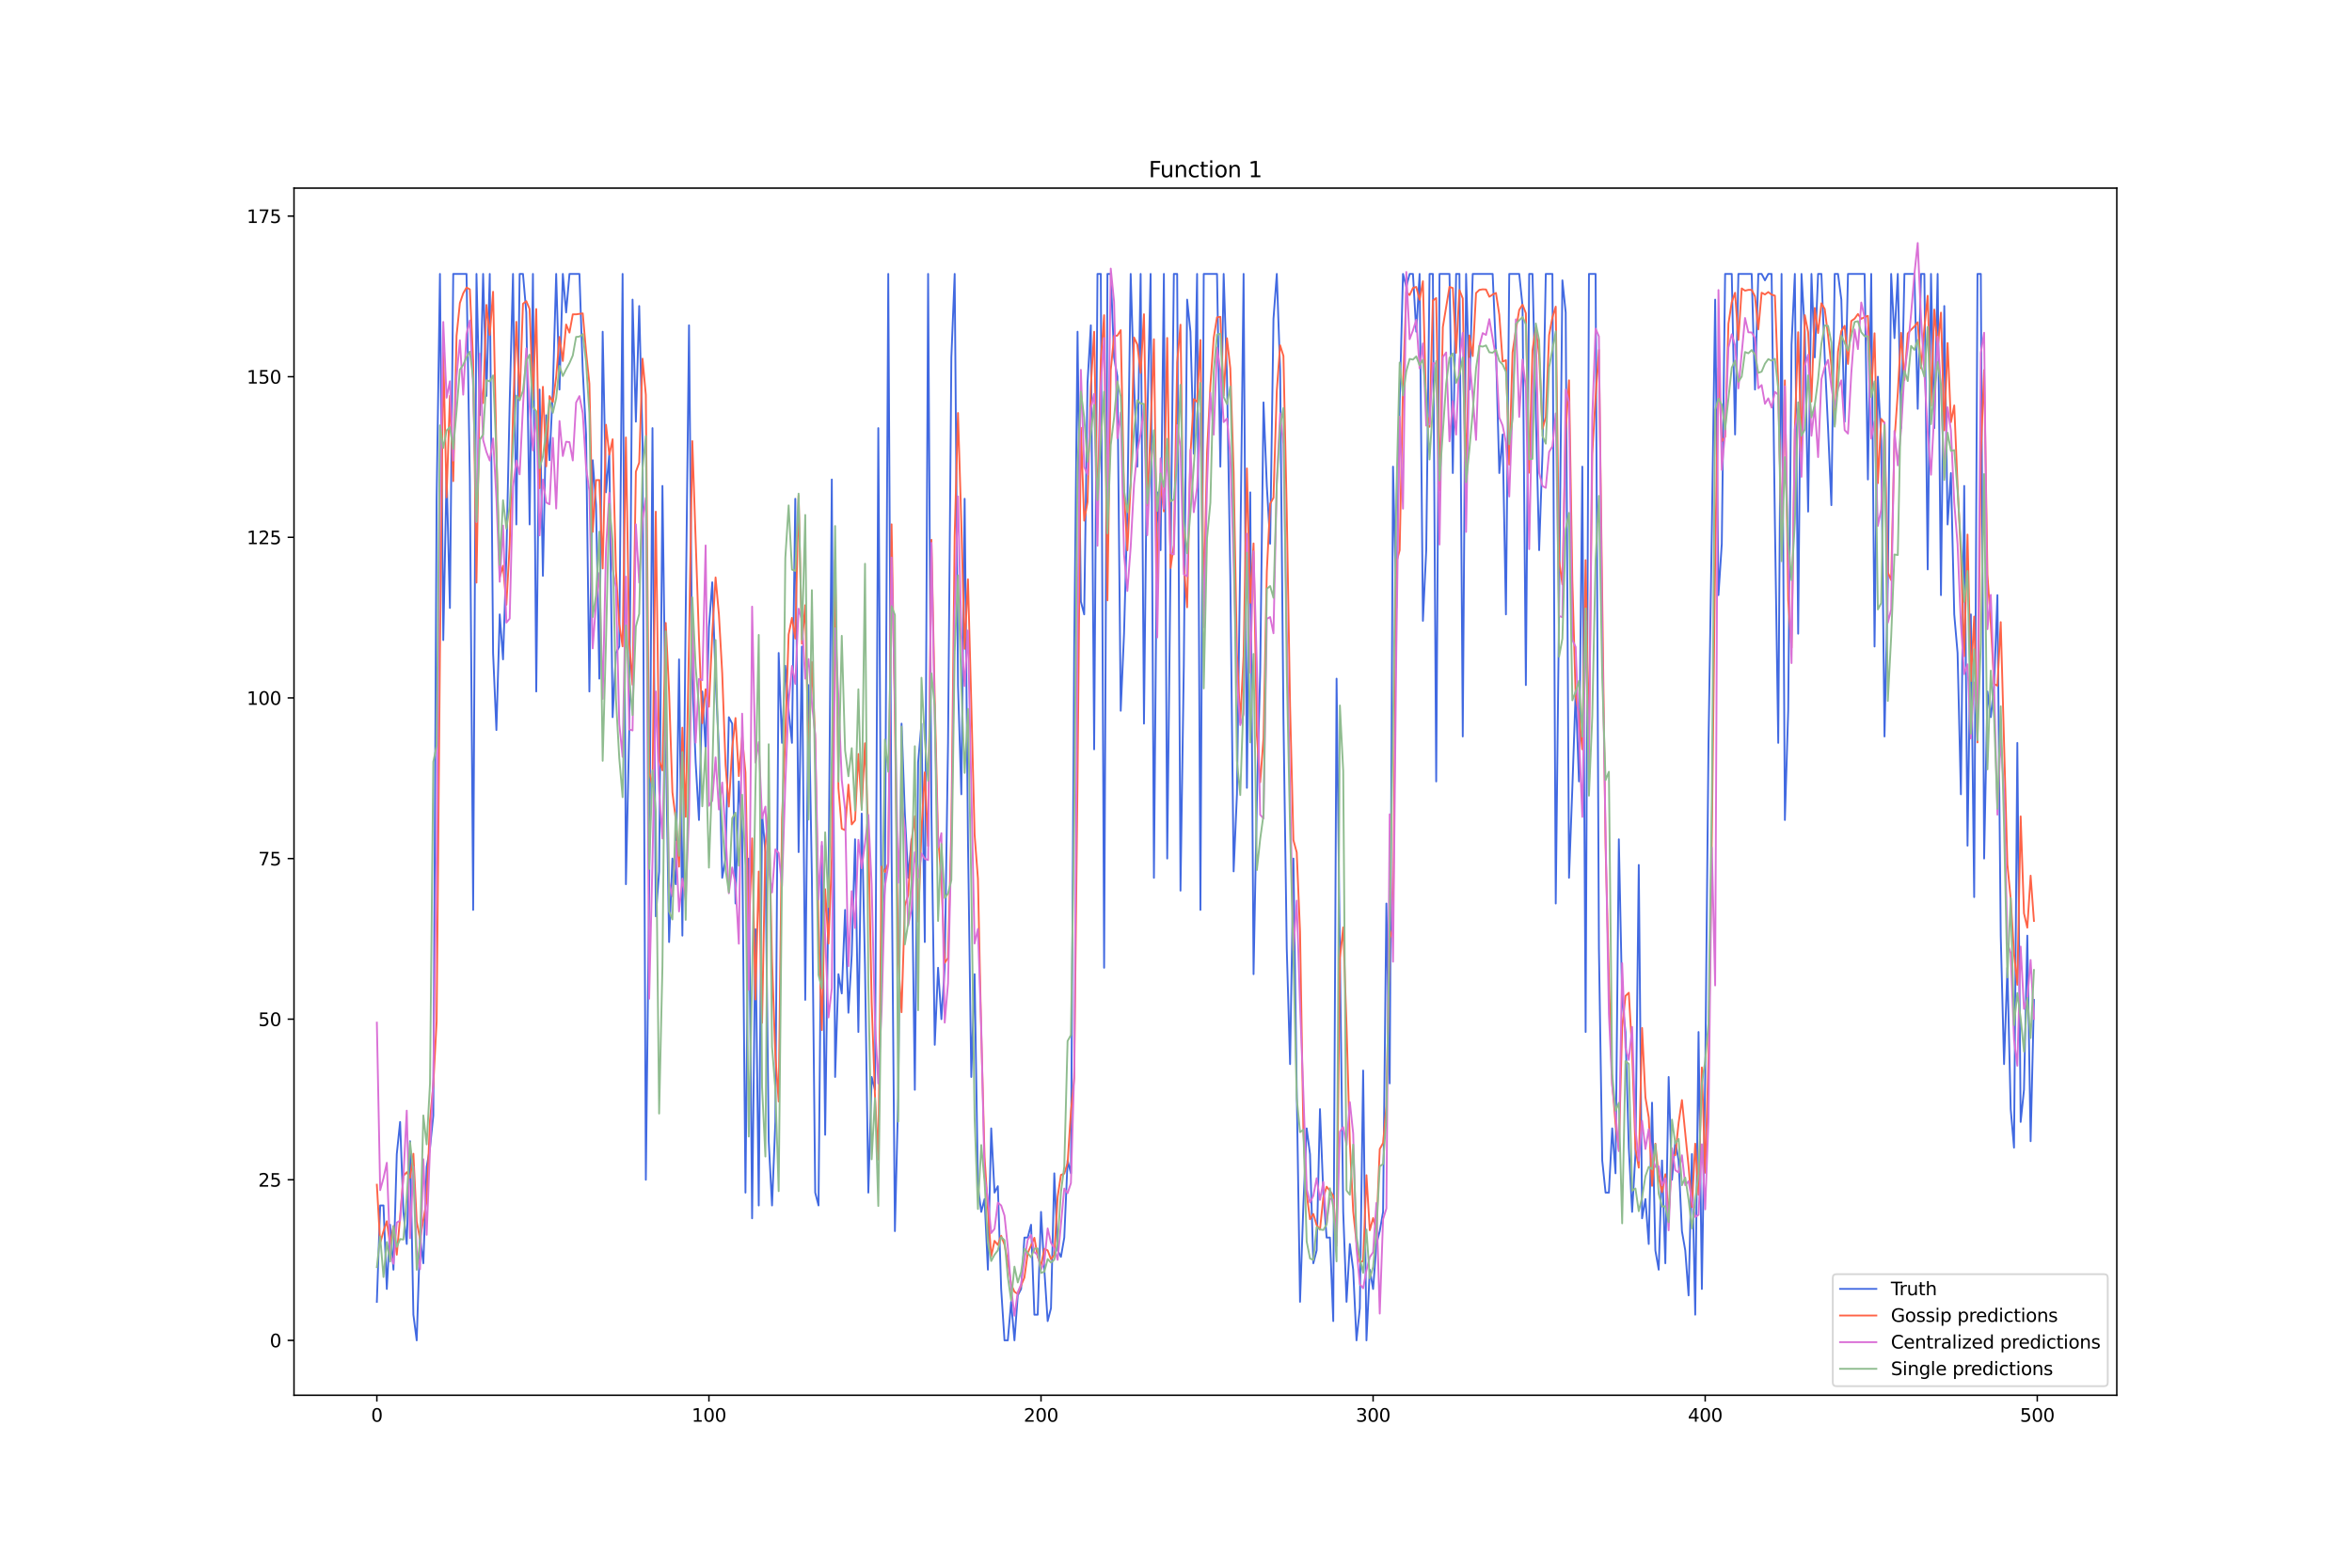 <?xml version="1.0" encoding="utf-8" standalone="no"?>
<!DOCTYPE svg PUBLIC "-//W3C//DTD SVG 1.1//EN"
  "http://www.w3.org/Graphics/SVG/1.1/DTD/svg11.dtd">
<svg xmlns:xlink="http://www.w3.org/1999/xlink" width="1296pt" height="864pt" viewBox="0 0 1296 864" xmlns="http://www.w3.org/2000/svg" version="1.1">
 <defs>
  <style type="text/css">*{stroke-linejoin: round; stroke-linecap: butt}</style>
 </defs>
 <g id="figure_1">
  <g id="patch_1">
   <path d="M 0 864 
L 1296 864 
L 1296 0 
L 0 0 
z
" style="fill: #ffffff"/>
  </g>
  <g id="axes_1">
   <g id="patch_2">
    <path d="M 162 768.96 
L 1166.4 768.96 
L 1166.4 103.68 
L 162 103.68 
z
" style="fill: #ffffff"/>
   </g>
   <g id="matplotlib.axis_1">
    <g id="xtick_1">
     <g id="line2d_1">
      <defs>
       <path id="m689c9eccfc" d="M 0 0 
L 0 3.5 
" style="stroke: #000000; stroke-width: 0.8"/>
      </defs>
      <g>
       <use xlink:href="#m689c9eccfc" x="207.655" y="768.96" style="stroke: #000000; stroke-width: 0.8"/>
      </g>
     </g>
     <g id="text_1">
      <!-- 0 -->
      <g transform="translate(204.473 783.558) scale(0.1 -0.1)">
       <defs>
        <path id="DejaVuSans-30" d="M 2034 4250 
Q 1547 4250 1301 3770 
Q 1056 3291 1056 2328 
Q 1056 1369 1301 889 
Q 1547 409 2034 409 
Q 2525 409 2770 889 
Q 3016 1369 3016 2328 
Q 3016 3291 2770 3770 
Q 2525 4250 2034 4250 
z
M 2034 4750 
Q 2819 4750 3233 4129 
Q 3647 3509 3647 2328 
Q 3647 1150 3233 529 
Q 2819 -91 2034 -91 
Q 1250 -91 836 529 
Q 422 1150 422 2328 
Q 422 3509 836 4129 
Q 1250 4750 2034 4750 
z
" transform="scale(0.016)"/>
       </defs>
       <use xlink:href="#DejaVuSans-30"/>
      </g>
     </g>
    </g>
    <g id="xtick_2">
     <g id="line2d_2">
      <g>
       <use xlink:href="#m689c9eccfc" x="390.639" y="768.96" style="stroke: #000000; stroke-width: 0.8"/>
      </g>
     </g>
     <g id="text_2">
      <!-- 100 -->
      <g transform="translate(381.095 783.558) scale(0.1 -0.1)">
       <defs>
        <path id="DejaVuSans-31" d="M 794 531 
L 1825 531 
L 1825 4091 
L 703 3866 
L 703 4441 
L 1819 4666 
L 2450 4666 
L 2450 531 
L 3481 531 
L 3481 0 
L 794 0 
L 794 531 
z
" transform="scale(0.016)"/>
       </defs>
       <use xlink:href="#DejaVuSans-31"/>
       <use xlink:href="#DejaVuSans-30" x="63.623"/>
       <use xlink:href="#DejaVuSans-30" x="127.246"/>
      </g>
     </g>
    </g>
    <g id="xtick_3">
     <g id="line2d_3">
      <g>
       <use xlink:href="#m689c9eccfc" x="573.623" y="768.96" style="stroke: #000000; stroke-width: 0.8"/>
      </g>
     </g>
     <g id="text_3">
      <!-- 200 -->
      <g transform="translate(564.079 783.558) scale(0.1 -0.1)">
       <defs>
        <path id="DejaVuSans-32" d="M 1228 531 
L 3431 531 
L 3431 0 
L 469 0 
L 469 531 
Q 828 903 1448 1529 
Q 2069 2156 2228 2338 
Q 2531 2678 2651 2914 
Q 2772 3150 2772 3378 
Q 2772 3750 2511 3984 
Q 2250 4219 1831 4219 
Q 1534 4219 1204 4116 
Q 875 4013 500 3803 
L 500 4441 
Q 881 4594 1212 4672 
Q 1544 4750 1819 4750 
Q 2544 4750 2975 4387 
Q 3406 4025 3406 3419 
Q 3406 3131 3298 2873 
Q 3191 2616 2906 2266 
Q 2828 2175 2409 1742 
Q 1991 1309 1228 531 
z
" transform="scale(0.016)"/>
       </defs>
       <use xlink:href="#DejaVuSans-32"/>
       <use xlink:href="#DejaVuSans-30" x="63.623"/>
       <use xlink:href="#DejaVuSans-30" x="127.246"/>
      </g>
     </g>
    </g>
    <g id="xtick_4">
     <g id="line2d_4">
      <g>
       <use xlink:href="#m689c9eccfc" x="756.607" y="768.96" style="stroke: #000000; stroke-width: 0.8"/>
      </g>
     </g>
     <g id="text_4">
      <!-- 300 -->
      <g transform="translate(747.063 783.558) scale(0.1 -0.1)">
       <defs>
        <path id="DejaVuSans-33" d="M 2597 2516 
Q 3050 2419 3304 2112 
Q 3559 1806 3559 1356 
Q 3559 666 3084 287 
Q 2609 -91 1734 -91 
Q 1441 -91 1130 -33 
Q 819 25 488 141 
L 488 750 
Q 750 597 1062 519 
Q 1375 441 1716 441 
Q 2309 441 2620 675 
Q 2931 909 2931 1356 
Q 2931 1769 2642 2001 
Q 2353 2234 1838 2234 
L 1294 2234 
L 1294 2753 
L 1863 2753 
Q 2328 2753 2575 2939 
Q 2822 3125 2822 3475 
Q 2822 3834 2567 4026 
Q 2313 4219 1838 4219 
Q 1578 4219 1281 4162 
Q 984 4106 628 3988 
L 628 4550 
Q 988 4650 1302 4700 
Q 1616 4750 1894 4750 
Q 2613 4750 3031 4423 
Q 3450 4097 3450 3541 
Q 3450 3153 3228 2886 
Q 3006 2619 2597 2516 
z
" transform="scale(0.016)"/>
       </defs>
       <use xlink:href="#DejaVuSans-33"/>
       <use xlink:href="#DejaVuSans-30" x="63.623"/>
       <use xlink:href="#DejaVuSans-30" x="127.246"/>
      </g>
     </g>
    </g>
    <g id="xtick_5">
     <g id="line2d_5">
      <g>
       <use xlink:href="#m689c9eccfc" x="939.591" y="768.96" style="stroke: #000000; stroke-width: 0.8"/>
      </g>
     </g>
     <g id="text_5">
      <!-- 400 -->
      <g transform="translate(930.047 783.558) scale(0.1 -0.1)">
       <defs>
        <path id="DejaVuSans-34" d="M 2419 4116 
L 825 1625 
L 2419 1625 
L 2419 4116 
z
M 2253 4666 
L 3047 4666 
L 3047 1625 
L 3713 1625 
L 3713 1100 
L 3047 1100 
L 3047 0 
L 2419 0 
L 2419 1100 
L 313 1100 
L 313 1709 
L 2253 4666 
z
" transform="scale(0.016)"/>
       </defs>
       <use xlink:href="#DejaVuSans-34"/>
       <use xlink:href="#DejaVuSans-30" x="63.623"/>
       <use xlink:href="#DejaVuSans-30" x="127.246"/>
      </g>
     </g>
    </g>
    <g id="xtick_6">
     <g id="line2d_6">
      <g>
       <use xlink:href="#m689c9eccfc" x="1122.575" y="768.96" style="stroke: #000000; stroke-width: 0.8"/>
      </g>
     </g>
     <g id="text_6">
      <!-- 500 -->
      <g transform="translate(1113.032 783.558) scale(0.1 -0.1)">
       <defs>
        <path id="DejaVuSans-35" d="M 691 4666 
L 3169 4666 
L 3169 4134 
L 1269 4134 
L 1269 2991 
Q 1406 3038 1543 3061 
Q 1681 3084 1819 3084 
Q 2600 3084 3056 2656 
Q 3513 2228 3513 1497 
Q 3513 744 3044 326 
Q 2575 -91 1722 -91 
Q 1428 -91 1123 -41 
Q 819 9 494 109 
L 494 744 
Q 775 591 1075 516 
Q 1375 441 1709 441 
Q 2250 441 2565 725 
Q 2881 1009 2881 1497 
Q 2881 1984 2565 2268 
Q 2250 2553 1709 2553 
Q 1456 2553 1204 2497 
Q 953 2441 691 2322 
L 691 4666 
z
" transform="scale(0.016)"/>
       </defs>
       <use xlink:href="#DejaVuSans-35"/>
       <use xlink:href="#DejaVuSans-30" x="63.623"/>
       <use xlink:href="#DejaVuSans-30" x="127.246"/>
      </g>
     </g>
    </g>
   </g>
   <g id="matplotlib.axis_2">
    <g id="ytick_1">
     <g id="line2d_7">
      <defs>
       <path id="m42592e805a" d="M 0 0 
L -3.5 0 
" style="stroke: #000000; stroke-width: 0.8"/>
      </defs>
      <g>
       <use xlink:href="#m42592e805a" x="162" y="738.72" style="stroke: #000000; stroke-width: 0.8"/>
      </g>
     </g>
     <g id="text_7">
      <!-- 0 -->
      <g transform="translate(148.637 742.519) scale(0.1 -0.1)">
       <use xlink:href="#DejaVuSans-30"/>
      </g>
     </g>
    </g>
    <g id="ytick_2">
     <g id="line2d_8">
      <g>
       <use xlink:href="#m42592e805a" x="162" y="650.202" style="stroke: #000000; stroke-width: 0.8"/>
      </g>
     </g>
     <g id="text_8">
      <!-- 25 -->
      <g transform="translate(142.275 654.001) scale(0.1 -0.1)">
       <use xlink:href="#DejaVuSans-32"/>
       <use xlink:href="#DejaVuSans-35" x="63.623"/>
      </g>
     </g>
    </g>
    <g id="ytick_3">
     <g id="line2d_9">
      <g>
       <use xlink:href="#m42592e805a" x="162" y="561.683" style="stroke: #000000; stroke-width: 0.8"/>
      </g>
     </g>
     <g id="text_9">
      <!-- 50 -->
      <g transform="translate(142.275 565.483) scale(0.1 -0.1)">
       <use xlink:href="#DejaVuSans-35"/>
       <use xlink:href="#DejaVuSans-30" x="63.623"/>
      </g>
     </g>
    </g>
    <g id="ytick_4">
     <g id="line2d_10">
      <g>
       <use xlink:href="#m42592e805a" x="162" y="473.165" style="stroke: #000000; stroke-width: 0.8"/>
      </g>
     </g>
     <g id="text_10">
      <!-- 75 -->
      <g transform="translate(142.275 476.964) scale(0.1 -0.1)">
       <defs>
        <path id="DejaVuSans-37" d="M 525 4666 
L 3525 4666 
L 3525 4397 
L 1831 0 
L 1172 0 
L 2766 4134 
L 525 4134 
L 525 4666 
z
" transform="scale(0.016)"/>
       </defs>
       <use xlink:href="#DejaVuSans-37"/>
       <use xlink:href="#DejaVuSans-35" x="63.623"/>
      </g>
     </g>
    </g>
    <g id="ytick_5">
     <g id="line2d_11">
      <g>
       <use xlink:href="#m42592e805a" x="162" y="384.647" style="stroke: #000000; stroke-width: 0.8"/>
      </g>
     </g>
     <g id="text_11">
      <!-- 100 -->
      <g transform="translate(135.912 388.446) scale(0.1 -0.1)">
       <use xlink:href="#DejaVuSans-31"/>
       <use xlink:href="#DejaVuSans-30" x="63.623"/>
       <use xlink:href="#DejaVuSans-30" x="127.246"/>
      </g>
     </g>
    </g>
    <g id="ytick_6">
     <g id="line2d_12">
      <g>
       <use xlink:href="#m42592e805a" x="162" y="296.129" style="stroke: #000000; stroke-width: 0.8"/>
      </g>
     </g>
     <g id="text_12">
      <!-- 125 -->
      <g transform="translate(135.912 299.928) scale(0.1 -0.1)">
       <use xlink:href="#DejaVuSans-31"/>
       <use xlink:href="#DejaVuSans-32" x="63.623"/>
       <use xlink:href="#DejaVuSans-35" x="127.246"/>
      </g>
     </g>
    </g>
    <g id="ytick_7">
     <g id="line2d_13">
      <g>
       <use xlink:href="#m42592e805a" x="162" y="207.61" style="stroke: #000000; stroke-width: 0.8"/>
      </g>
     </g>
     <g id="text_13">
      <!-- 150 -->
      <g transform="translate(135.912 211.41) scale(0.1 -0.1)">
       <use xlink:href="#DejaVuSans-31"/>
       <use xlink:href="#DejaVuSans-35" x="63.623"/>
       <use xlink:href="#DejaVuSans-30" x="127.246"/>
      </g>
     </g>
    </g>
    <g id="ytick_8">
     <g id="line2d_14">
      <g>
       <use xlink:href="#m42592e805a" x="162" y="119.092" style="stroke: #000000; stroke-width: 0.8"/>
      </g>
     </g>
     <g id="text_14">
      <!-- 175 -->
      <g transform="translate(135.912 122.891) scale(0.1 -0.1)">
       <use xlink:href="#DejaVuSans-31"/>
       <use xlink:href="#DejaVuSans-37" x="63.623"/>
       <use xlink:href="#DejaVuSans-35" x="127.246"/>
      </g>
     </g>
    </g>
   </g>
   <g id="line2d_15">
    <path d="M 207.655 717.476 
L 209.484 664.365 
L 211.314 664.365 
L 213.144 710.394 
L 214.974 674.987 
L 216.804 699.772 
L 218.634 636.039 
L 220.463 618.335 
L 222.293 667.905 
L 224.123 685.609 
L 225.953 628.957 
L 227.783 724.557 
L 229.613 738.72 
L 231.442 682.068 
L 233.272 696.231 
L 235.102 643.12 
L 236.932 632.498 
L 238.762 614.794 
L 240.592 274.884 
L 242.422 150.959 
L 244.251 352.78 
L 246.081 260.721 
L 247.911 335.077 
L 249.741 150.959 
L 257.06 150.959 
L 258.89 264.262 
L 260.72 501.491 
L 262.55 150.959 
L 264.38 228.855 
L 266.209 150.959 
L 268.039 218.233 
L 269.869 150.959 
L 271.699 359.862 
L 273.529 402.351 
L 275.359 338.617 
L 277.189 363.403 
L 279.018 306.751 
L 280.848 221.773 
L 282.678 150.959 
L 284.508 289.047 
L 286.338 150.959 
L 288.168 150.959 
L 289.997 172.203 
L 291.827 289.047 
L 293.657 150.959 
L 295.487 381.106 
L 297.317 214.692 
L 299.147 317.373 
L 300.976 228.855 
L 302.806 253.64 
L 304.636 214.692 
L 306.466 150.959 
L 308.296 214.692 
L 310.126 150.959 
L 311.956 172.203 
L 313.785 150.959 
L 319.275 150.959 
L 321.105 204.07 
L 322.935 239.477 
L 324.764 381.106 
L 326.594 253.64 
L 328.424 278.425 
L 330.254 374.025 
L 332.084 182.825 
L 333.914 271.344 
L 335.743 250.099 
L 337.573 395.269 
L 339.403 359.862 
L 341.233 356.321 
L 343.063 150.959 
L 344.893 487.328 
L 346.723 402.351 
L 348.552 165.122 
L 350.382 232.396 
L 352.212 168.662 
L 354.042 243.018 
L 355.872 650.202 
L 357.702 490.869 
L 359.531 235.936 
L 361.361 505.032 
L 363.191 480.247 
L 365.021 267.803 
L 366.851 405.891 
L 368.681 519.195 
L 370.51 473.165 
L 372.34 487.328 
L 374.17 363.403 
L 376 515.654 
L 377.83 338.617 
L 379.66 179.285 
L 381.489 374.025 
L 383.319 420.054 
L 385.149 451.921 
L 386.979 381.106 
L 388.809 412.973 
L 390.639 345.699 
L 392.469 320.914 
L 394.298 374.025 
L 396.128 412.973 
L 397.958 483.787 
L 399.788 473.165 
L 401.618 395.269 
L 403.448 398.81 
L 405.277 497.95 
L 407.107 430.676 
L 408.937 459.002 
L 410.767 657.283 
L 412.597 473.165 
L 414.427 671.446 
L 416.256 512.113 
L 418.086 664.365 
L 419.916 448.38 
L 421.746 469.624 
L 423.576 628.957 
L 425.406 664.365 
L 427.236 618.335 
L 429.065 359.862 
L 430.895 409.432 
L 432.725 366.943 
L 434.555 391.728 
L 436.385 409.432 
L 438.215 274.884 
L 440.044 469.624 
L 441.874 356.321 
L 443.704 551.061 
L 445.534 377.565 
L 447.364 483.787 
L 449.194 657.283 
L 451.023 664.365 
L 452.853 466.084 
L 454.683 625.417 
L 456.513 490.869 
L 458.343 264.262 
L 460.173 593.55 
L 462.003 536.898 
L 463.832 547.521 
L 465.662 501.491 
L 467.492 558.143 
L 469.322 526.276 
L 471.152 462.543 
L 472.982 568.765 
L 474.811 448.38 
L 476.641 533.358 
L 478.471 657.283 
L 480.301 593.55 
L 482.131 600.632 
L 483.961 235.936 
L 485.79 522.735 
L 487.62 487.328 
L 489.45 150.959 
L 491.28 469.624 
L 493.11 678.528 
L 494.94 604.172 
L 496.77 398.81 
L 498.599 448.38 
L 500.429 483.787 
L 502.259 462.543 
L 504.089 600.632 
L 505.919 420.054 
L 507.749 398.81 
L 509.578 519.195 
L 511.408 150.959 
L 513.238 448.38 
L 515.068 575.846 
L 516.898 533.358 
L 518.728 561.683 
L 520.557 533.358 
L 522.387 409.432 
L 524.217 196.988 
L 526.047 150.959 
L 527.877 377.565 
L 529.707 437.758 
L 531.536 274.884 
L 533.366 462.543 
L 535.196 593.55 
L 537.026 536.898 
L 538.856 653.742 
L 540.686 667.905 
L 542.516 660.824 
L 544.345 699.772 
L 546.175 621.876 
L 548.005 657.283 
L 549.835 653.742 
L 551.665 710.394 
L 553.495 738.72 
L 555.324 738.72 
L 557.154 717.476 
L 558.984 738.72 
L 560.814 713.935 
L 562.644 710.394 
L 564.474 682.068 
L 566.303 682.068 
L 568.133 674.987 
L 569.963 724.557 
L 571.793 724.557 
L 573.623 667.905 
L 575.453 699.772 
L 577.283 728.098 
L 579.112 721.016 
L 580.942 646.661 
L 582.772 689.15 
L 584.602 692.691 
L 586.432 682.068 
L 588.262 639.58 
L 590.091 646.661 
L 591.921 356.321 
L 593.751 182.825 
L 595.581 331.536 
L 597.411 338.617 
L 599.241 211.151 
L 601.07 179.285 
L 602.9 412.973 
L 604.73 150.959 
L 606.56 150.959 
L 608.39 533.358 
L 610.22 150.959 
L 612.05 150.959 
L 613.879 196.988 
L 615.709 207.61 
L 617.539 391.728 
L 619.369 349.24 
L 621.199 281.966 
L 623.029 150.959 
L 624.858 211.151 
L 626.688 257.181 
L 628.518 150.959 
L 630.348 398.81 
L 632.178 232.396 
L 634.008 150.959 
L 635.837 483.787 
L 637.667 271.344 
L 639.497 303.21 
L 641.327 150.959 
L 643.157 473.165 
L 646.817 150.959 
L 648.646 150.959 
L 650.476 490.869 
L 652.306 366.943 
L 654.136 165.122 
L 655.966 182.825 
L 657.796 250.099 
L 659.625 150.959 
L 661.455 501.491 
L 663.285 150.959 
L 670.604 150.959 
L 672.434 257.181 
L 674.264 150.959 
L 676.094 207.61 
L 677.924 317.373 
L 679.754 480.247 
L 681.583 437.758 
L 683.413 306.751 
L 685.243 150.959 
L 687.073 434.217 
L 688.903 271.344 
L 690.733 536.898 
L 692.563 441.299 
L 694.392 370.484 
L 696.222 221.773 
L 698.052 267.803 
L 699.882 299.669 
L 701.712 175.744 
L 703.542 150.959 
L 705.371 204.07 
L 707.201 395.269 
L 709.031 522.735 
L 710.861 586.469 
L 712.691 473.165 
L 714.521 600.632 
L 716.35 717.476 
L 718.18 664.365 
L 720.01 621.876 
L 721.84 636.039 
L 723.67 696.231 
L 725.5 689.15 
L 727.33 611.254 
L 729.159 657.283 
L 730.989 682.068 
L 732.819 682.068 
L 734.649 728.098 
L 736.479 374.025 
L 738.309 526.276 
L 740.138 667.905 
L 741.968 717.476 
L 743.798 685.609 
L 745.628 699.772 
L 747.458 738.72 
L 749.288 721.016 
L 751.117 590.009 
L 752.947 738.72 
L 754.777 699.772 
L 756.607 710.394 
L 758.437 685.609 
L 760.267 678.528 
L 762.097 667.905 
L 763.926 497.95 
L 765.756 597.091 
L 767.586 257.181 
L 769.416 335.077 
L 771.246 221.773 
L 773.076 150.959 
L 774.905 158.04 
L 776.735 150.959 
L 778.565 150.959 
L 780.395 182.825 
L 782.225 150.959 
L 784.055 342.158 
L 785.884 303.21 
L 787.714 150.959 
L 789.544 150.959 
L 791.374 430.676 
L 793.204 150.959 
L 798.693 150.959 
L 800.523 260.721 
L 802.353 150.959 
L 804.183 150.959 
L 806.013 405.891 
L 807.843 150.959 
L 809.672 214.692 
L 811.502 150.959 
L 822.481 150.959 
L 824.311 193.448 
L 826.141 260.721 
L 827.971 239.477 
L 829.801 338.617 
L 831.63 150.959 
L 837.12 150.959 
L 838.95 168.662 
L 840.78 377.565 
L 842.61 150.959 
L 844.439 150.959 
L 848.099 303.21 
L 849.929 250.099 
L 851.759 150.959 
L 855.418 150.959 
L 857.248 497.95 
L 859.078 335.077 
L 860.908 154.499 
L 862.738 172.203 
L 864.568 483.787 
L 866.397 434.217 
L 868.227 381.106 
L 870.057 430.676 
L 871.887 257.181 
L 873.717 568.765 
L 875.547 150.959 
L 879.206 150.959 
L 881.036 522.735 
L 882.866 639.58 
L 884.696 657.283 
L 886.526 657.283 
L 888.356 621.876 
L 890.185 646.661 
L 892.015 462.543 
L 893.845 551.061 
L 895.675 568.765 
L 897.505 632.498 
L 899.335 667.905 
L 901.164 636.039 
L 902.994 476.706 
L 904.824 671.446 
L 906.654 660.824 
L 908.484 685.609 
L 910.314 607.713 
L 912.144 689.15 
L 913.973 699.772 
L 915.803 639.58 
L 917.633 696.231 
L 919.463 593.55 
L 921.293 650.202 
L 923.123 628.957 
L 924.952 639.58 
L 926.782 678.528 
L 928.612 689.15 
L 930.442 713.935 
L 932.272 636.039 
L 934.102 724.557 
L 935.931 568.765 
L 937.761 710.394 
L 939.591 593.55 
L 941.421 409.432 
L 943.251 292.588 
L 945.081 165.122 
L 946.911 327.995 
L 948.74 299.669 
L 950.57 150.959 
L 954.23 150.959 
L 956.06 239.477 
L 957.89 150.959 
L 965.209 150.959 
L 967.039 214.692 
L 968.869 150.959 
L 970.698 150.959 
L 972.528 154.499 
L 974.358 150.959 
L 976.188 150.959 
L 978.018 289.047 
L 979.848 409.432 
L 981.678 150.959 
L 983.507 451.921 
L 985.337 391.728 
L 987.167 189.907 
L 988.997 150.959 
L 990.827 349.24 
L 992.657 150.959 
L 994.486 182.825 
L 996.316 281.966 
L 998.146 150.959 
L 999.976 196.988 
L 1001.806 150.959 
L 1003.636 150.959 
L 1005.465 196.988 
L 1007.295 235.936 
L 1009.125 278.425 
L 1010.955 150.959 
L 1012.785 150.959 
L 1014.615 165.122 
L 1016.444 232.396 
L 1018.274 150.959 
L 1027.424 150.959 
L 1029.253 264.262 
L 1031.083 150.959 
L 1032.913 356.321 
L 1034.743 207.61 
L 1036.573 243.018 
L 1038.403 405.891 
L 1040.232 320.914 
L 1042.062 150.959 
L 1043.892 186.366 
L 1045.722 150.959 
L 1047.552 235.936 
L 1049.382 150.959 
L 1054.871 150.959 
L 1056.701 225.314 
L 1058.531 150.959 
L 1060.361 150.959 
L 1062.191 313.832 
L 1064.02 150.959 
L 1065.85 235.936 
L 1067.68 150.959 
L 1069.51 327.995 
L 1071.34 168.662 
L 1073.17 289.047 
L 1074.999 260.721 
L 1076.829 338.617 
L 1078.659 359.862 
L 1080.489 437.758 
L 1082.319 267.803 
L 1084.149 466.084 
L 1085.978 338.617 
L 1087.808 494.41 
L 1089.638 150.959 
L 1091.468 150.959 
L 1093.298 473.165 
L 1095.128 381.106 
L 1096.958 395.269 
L 1098.787 377.565 
L 1100.617 327.995 
L 1102.447 515.654 
L 1104.277 586.469 
L 1106.107 533.358 
L 1107.937 611.254 
L 1109.766 632.498 
L 1111.596 409.432 
L 1113.426 618.335 
L 1115.256 600.632 
L 1117.086 515.654 
L 1118.916 628.957 
L 1120.745 551.061 
L 1120.745 551.061 
" clip-path="url(#p575df07d1b)" style="fill: none; stroke: #4169e1; stroke-linecap: square"/>
   </g>
   <g id="line2d_16">
    <path d="M 207.655 652.923 
L 209.484 685.119 
L 211.314 678.515 
L 213.144 673.056 
L 214.974 686.158 
L 216.804 675.732 
L 218.634 691.501 
L 220.463 670.904 
L 222.293 648.053 
L 224.123 646.04 
L 225.953 649.12 
L 227.783 635.859 
L 229.613 673.204 
L 231.442 682.865 
L 235.102 661.893 
L 236.932 617.306 
L 238.762 597.774 
L 240.592 562.951 
L 242.422 359.581 
L 244.251 193.697 
L 246.081 274.115 
L 247.911 218.175 
L 249.741 265.183 
L 251.571 185.099 
L 253.401 167.026 
L 255.23 161.693 
L 257.06 158.459 
L 258.89 159.459 
L 260.72 198.921 
L 262.55 321.103 
L 264.38 210.454 
L 266.209 222.131 
L 268.039 168.066 
L 269.869 184.614 
L 271.699 160.796 
L 273.529 248.445 
L 275.359 318.032 
L 277.189 311.809 
L 279.018 333.306 
L 280.848 300.329 
L 282.678 228.073 
L 284.508 177.366 
L 286.338 220.572 
L 288.168 167.422 
L 289.997 165.993 
L 291.827 170.275 
L 293.657 220.496 
L 295.487 170.304 
L 297.317 269.038 
L 299.147 213.18 
L 300.976 257.035 
L 302.806 218.287 
L 304.636 221.572 
L 306.466 207.624 
L 308.296 185.692 
L 310.126 198.972 
L 311.956 178.845 
L 313.785 183.322 
L 315.615 173.248 
L 317.445 173.24 
L 321.105 172.726 
L 322.935 193.82 
L 324.764 211.456 
L 326.594 293.142 
L 328.424 264.618 
L 330.254 264.554 
L 332.084 313.297 
L 333.914 234.076 
L 335.743 250.553 
L 337.573 242.092 
L 339.403 314.724 
L 341.233 344.028 
L 343.063 356.245 
L 344.893 241.086 
L 346.723 354.031 
L 348.552 377.384 
L 350.382 259.962 
L 352.212 254.97 
L 354.042 197.661 
L 355.872 217.625 
L 357.702 425.478 
L 359.531 433.173 
L 361.361 282 
L 363.191 418.893 
L 365.021 424.588 
L 366.851 343.32 
L 368.681 381.36 
L 370.51 436.626 
L 372.34 451.399 
L 374.17 477.643 
L 376 401.038 
L 377.83 450.189 
L 379.66 354.602 
L 381.489 243.109 
L 385.149 351.768 
L 386.979 398.567 
L 388.809 379.877 
L 390.639 389.491 
L 392.469 349.427 
L 394.298 318.248 
L 396.128 338.569 
L 397.958 371.065 
L 399.788 421.572 
L 401.618 444.514 
L 403.448 412.386 
L 405.277 395.726 
L 407.107 427.723 
L 408.937 406.32 
L 410.767 425.794 
L 412.597 516.096 
L 414.427 462.033 
L 416.256 550.816 
L 418.086 480.311 
L 419.916 563.709 
L 421.746 465.9 
L 423.576 447.078 
L 425.406 529.766 
L 427.236 581.392 
L 429.065 607.077 
L 430.895 451.198 
L 432.725 405.508 
L 434.555 349.676 
L 436.385 340.534 
L 438.215 351.918 
L 440.044 273.241 
L 441.874 354.752 
L 443.704 333.527 
L 445.534 417.997 
L 447.364 364.84 
L 449.194 408.298 
L 451.023 509.396 
L 452.853 567.685 
L 454.683 490.064 
L 456.513 520.03 
L 458.343 473.035 
L 460.173 308.618 
L 462.003 434.476 
L 463.832 456.688 
L 465.662 457.534 
L 467.492 432.427 
L 469.322 454.357 
L 471.152 452.123 
L 472.982 415.56 
L 474.811 445.29 
L 476.641 409.638 
L 478.471 459.258 
L 480.301 552.309 
L 482.131 603.987 
L 483.961 639.111 
L 485.79 477.587 
L 487.62 480.64 
L 489.45 475.808 
L 491.28 288.954 
L 493.11 394.598 
L 494.94 529.118 
L 496.77 557.868 
L 498.599 499.143 
L 500.429 493.362 
L 502.259 463.511 
L 504.089 449.85 
L 505.919 507.971 
L 507.749 457.574 
L 509.578 425.666 
L 511.408 466.213 
L 513.238 297.486 
L 515.068 385.504 
L 516.898 461.351 
L 518.728 485.041 
L 520.557 530.663 
L 522.387 527.962 
L 524.217 456.839 
L 526.047 295.284 
L 527.877 227.618 
L 529.707 288.157 
L 531.536 357.562 
L 533.366 319.281 
L 535.196 387.356 
L 537.026 460.028 
L 538.856 484.189 
L 540.686 569.214 
L 542.516 637.719 
L 544.345 666.114 
L 546.175 692.554 
L 548.005 683.844 
L 549.835 686.106 
L 551.665 681.061 
L 553.495 685.951 
L 555.324 695.361 
L 557.154 707.836 
L 558.984 711.911 
L 560.814 713.169 
L 562.644 708.435 
L 564.474 704.084 
L 566.303 690.572 
L 569.963 682.19 
L 571.793 692.691 
L 573.623 697.383 
L 575.453 688.253 
L 577.283 689.132 
L 579.112 694.003 
L 580.942 691.612 
L 582.772 659.601 
L 584.602 647.539 
L 586.432 646.827 
L 588.262 641.074 
L 590.091 612.721 
L 591.921 594.091 
L 593.751 428.787 
L 595.581 235.709 
L 597.411 286.939 
L 599.241 276.725 
L 601.07 212.803 
L 602.9 182.814 
L 604.73 285.073 
L 606.56 198.654 
L 608.39 173.715 
L 610.22 330.885 
L 612.05 203.91 
L 613.879 185.136 
L 615.709 184.962 
L 617.539 181.962 
L 619.369 271.586 
L 621.199 303.271 
L 623.029 266.771 
L 624.858 185.966 
L 626.688 189.874 
L 628.518 205.54 
L 630.348 173.174 
L 632.178 278.595 
L 634.008 236.29 
L 635.837 186.953 
L 637.667 321.99 
L 639.497 265.708 
L 641.327 281.876 
L 643.157 186.252 
L 644.987 313.019 
L 646.817 300.369 
L 648.646 199.746 
L 650.476 178.942 
L 652.306 310.906 
L 654.136 334.72 
L 655.966 250.207 
L 657.796 219.981 
L 659.625 221.454 
L 661.455 187.395 
L 663.285 333.574 
L 665.115 249.325 
L 666.945 212.615 
L 668.775 186.186 
L 670.604 174.894 
L 672.434 174.613 
L 674.264 218.017 
L 676.094 186.401 
L 677.924 203.009 
L 679.754 259.939 
L 681.583 359.762 
L 683.413 398.033 
L 685.243 361.572 
L 687.073 258.152 
L 688.903 332.214 
L 690.733 299.506 
L 692.563 405.282 
L 694.392 431.143 
L 696.222 406.832 
L 698.052 314.783 
L 699.882 277.608 
L 701.712 274.312 
L 703.542 215.342 
L 705.371 190.275 
L 707.201 196.194 
L 709.031 282.142 
L 710.861 389.428 
L 712.691 462.963 
L 714.521 469.767 
L 716.35 513.576 
L 718.18 623.637 
L 720.01 658.066 
L 721.84 671.951 
L 723.67 669.054 
L 725.5 675.218 
L 727.33 677.725 
L 729.159 660.099 
L 730.989 654.022 
L 732.819 656.32 
L 734.649 658.944 
L 736.479 684.643 
L 738.309 528.05 
L 740.138 511.128 
L 741.968 565.498 
L 743.798 629.789 
L 745.628 667.498 
L 747.458 684.885 
L 749.288 695.535 
L 751.117 695.041 
L 752.947 647.693 
L 754.777 678.043 
L 756.607 671.308 
L 758.437 677.555 
L 760.267 633.283 
L 762.097 629.927 
L 763.926 609.793 
L 765.756 517.219 
L 767.586 511.049 
L 769.416 309.966 
L 771.246 303.265 
L 773.076 212.873 
L 774.905 160.844 
L 776.735 162.632 
L 778.565 158.717 
L 780.395 158.136 
L 782.225 165.27 
L 784.055 155.008 
L 785.884 226.839 
L 787.714 235.239 
L 789.544 165.687 
L 791.374 164.268 
L 793.204 270.338 
L 795.034 180.3 
L 798.693 158.114 
L 800.523 158.749 
L 802.353 194.444 
L 804.183 159.878 
L 806.013 164.487 
L 807.843 264.044 
L 809.672 184.885 
L 811.502 196.262 
L 813.332 161.479 
L 815.162 159.761 
L 816.992 159.452 
L 818.822 159.549 
L 820.651 163.545 
L 822.481 162.33 
L 824.311 161.457 
L 826.141 173.464 
L 827.971 199.276 
L 829.801 198.499 
L 831.63 256.056 
L 833.46 194.146 
L 835.29 181.778 
L 837.12 170.79 
L 838.95 167.882 
L 840.78 172.635 
L 842.61 260.499 
L 844.439 193.029 
L 846.269 180.485 
L 848.099 195.878 
L 849.929 236.447 
L 851.759 229.854 
L 853.589 184.653 
L 855.418 174.872 
L 857.248 168.996 
L 859.078 308.659 
L 860.908 322.114 
L 862.738 237.583 
L 864.568 209.594 
L 866.397 319.998 
L 868.227 383.546 
L 870.057 394.196 
L 871.887 412.984 
L 873.717 308.72 
L 875.547 411.343 
L 877.377 250.169 
L 879.206 218.695 
L 881.036 192.835 
L 884.696 466.5 
L 886.526 538.456 
L 888.356 597.038 
L 890.185 619.036 
L 892.015 633.597 
L 893.845 566.281 
L 895.675 548.898 
L 897.505 547.128 
L 899.335 579.554 
L 901.164 633 
L 902.994 643.55 
L 904.824 566.554 
L 906.654 604.69 
L 908.484 615.857 
L 910.314 653.571 
L 912.144 630.304 
L 913.973 648.76 
L 915.803 657.038 
L 917.633 647.144 
L 919.463 670.359 
L 921.293 636.982 
L 923.123 636.579 
L 924.952 618.786 
L 926.782 606.284 
L 930.442 642.855 
L 932.272 665.198 
L 934.102 630.319 
L 935.931 658.456 
L 937.761 588.324 
L 939.591 646.323 
L 941.421 584.46 
L 943.251 462.096 
L 945.081 309.364 
L 946.911 202.828 
L 948.74 243.259 
L 950.57 240.733 
L 952.4 178.409 
L 954.23 166.503 
L 956.06 161.348 
L 957.89 187.328 
L 959.719 158.957 
L 961.549 160.2 
L 963.379 159.757 
L 965.209 159.775 
L 967.039 163.373 
L 968.869 181.534 
L 970.698 161.316 
L 972.528 162.285 
L 974.358 160.959 
L 976.188 162.389 
L 978.018 162.935 
L 979.848 212.151 
L 981.678 298.38 
L 983.507 209.644 
L 985.337 330.854 
L 987.167 356.986 
L 988.997 236.16 
L 990.827 183.101 
L 992.657 248.987 
L 994.486 173.704 
L 996.316 182.989 
L 998.146 221.305 
L 999.976 169.728 
L 1001.806 183.53 
L 1003.636 167.144 
L 1005.465 170.334 
L 1007.295 184.915 
L 1009.125 201.517 
L 1010.955 233.91 
L 1012.785 193.679 
L 1014.615 182.429 
L 1016.444 179.562 
L 1018.274 200.576 
L 1020.104 176.884 
L 1021.934 175.631 
L 1023.764 173.07 
L 1025.594 175.721 
L 1027.424 174.761 
L 1029.253 174.046 
L 1031.083 217.111 
L 1032.913 183.684 
L 1034.743 266.309 
L 1036.573 230.857 
L 1038.403 233.095 
L 1040.232 315.482 
L 1042.062 319.721 
L 1043.892 242.545 
L 1045.722 216.554 
L 1047.552 183.463 
L 1049.382 209.454 
L 1051.211 183.778 
L 1053.041 181.723 
L 1054.871 179.897 
L 1056.701 177.598 
L 1058.531 202.975 
L 1060.361 180.834 
L 1062.191 162.984 
L 1064.02 223.638 
L 1065.85 170.603 
L 1067.68 192.409 
L 1069.51 172.287 
L 1071.34 237.176 
L 1073.17 189.061 
L 1074.999 232.669 
L 1076.829 223.441 
L 1078.659 267.606 
L 1080.489 305.256 
L 1082.319 361.693 
L 1084.149 294.618 
L 1085.978 375.388 
L 1087.808 339.794 
L 1089.638 409.188 
L 1091.468 250.635 
L 1093.298 203.934 
L 1095.128 316.667 
L 1096.958 343.72 
L 1098.787 376.9 
L 1100.617 377.939 
L 1102.447 342.864 
L 1106.107 476.425 
L 1107.937 495.392 
L 1109.766 525.397 
L 1111.596 542.754 
L 1113.426 449.932 
L 1115.256 503.355 
L 1117.086 511.29 
L 1118.916 482.59 
L 1120.745 507.547 
L 1120.745 507.547 
" clip-path="url(#p575df07d1b)" style="fill: none; stroke: #ff6347; stroke-linecap: square"/>
   </g>
   <g id="line2d_17">
    <path d="M 207.655 563.603 
L 209.484 655.949 
L 211.314 649.301 
L 213.144 640.835 
L 214.974 690.561 
L 216.804 696.516 
L 218.634 673.773 
L 220.463 672.704 
L 222.293 648.517 
L 224.123 612.103 
L 225.953 682.416 
L 227.783 643.075 
L 229.613 689.23 
L 231.442 699.492 
L 233.272 638.832 
L 235.102 680.557 
L 236.932 633.193 
L 238.762 594.976 
L 240.592 470.741 
L 242.422 281.799 
L 244.251 177.431 
L 246.081 219.21 
L 247.911 210.112 
L 249.741 253.843 
L 251.571 207.689 
L 253.401 187.516 
L 255.23 217.518 
L 257.06 184.003 
L 258.89 176.623 
L 260.72 213.133 
L 262.55 287.743 
L 264.38 194.899 
L 266.209 242.45 
L 268.039 249.081 
L 269.869 253.832 
L 271.699 241.647 
L 273.529 274.366 
L 275.359 320.627 
L 277.189 289.641 
L 279.018 343.153 
L 280.848 340.926 
L 282.678 268.239 
L 284.508 253.785 
L 286.338 261.429 
L 288.168 224.051 
L 289.997 192.005 
L 291.827 223.759 
L 293.657 248.288 
L 295.487 227.082 
L 297.317 295.081 
L 299.147 264.27 
L 300.976 276.947 
L 302.806 277.924 
L 304.636 241.326 
L 306.466 280.278 
L 308.296 232.031 
L 310.126 251.317 
L 311.956 243.445 
L 313.785 243.671 
L 315.615 253.794 
L 317.445 221.84 
L 319.275 218.297 
L 321.105 227.705 
L 322.935 257.641 
L 324.764 270.561 
L 326.594 357.352 
L 328.424 332.306 
L 330.254 315.789 
L 332.084 385.165 
L 333.914 302.811 
L 335.743 271.605 
L 337.573 313.587 
L 339.403 323.659 
L 341.233 398.952 
L 343.063 417.129 
L 344.893 317.792 
L 346.723 401.986 
L 348.552 402.571 
L 350.382 288.991 
L 352.212 321.138 
L 354.042 286.395 
L 355.872 274.318 
L 357.702 550.448 
L 359.531 474.681 
L 361.361 381.07 
L 363.191 436.026 
L 365.021 462.132 
L 366.851 382.624 
L 368.681 486.276 
L 370.51 493.938 
L 372.34 463.816 
L 374.17 502.33 
L 376 484.195 
L 377.83 496.231 
L 379.66 449.033 
L 381.489 337.859 
L 383.319 409.349 
L 385.149 374.171 
L 386.979 374.894 
L 388.809 300.614 
L 390.639 444.096 
L 392.469 441.314 
L 394.298 417.408 
L 396.128 446.134 
L 397.958 431.27 
L 399.788 459.302 
L 401.618 492.321 
L 403.448 478.071 
L 405.277 487.13 
L 407.107 520.094 
L 408.937 393.329 
L 410.767 449.919 
L 412.597 545.575 
L 414.427 334.334 
L 416.256 420.278 
L 418.086 408.953 
L 419.916 451.008 
L 421.746 444.542 
L 423.576 478.712 
L 425.406 491.87 
L 427.236 468.12 
L 429.065 470.122 
L 430.895 488.408 
L 432.725 431.989 
L 434.555 386.964 
L 436.385 367.043 
L 438.215 376.911 
L 440.044 335.471 
L 441.874 341.552 
L 443.704 374.069 
L 445.534 363.224 
L 447.364 387.143 
L 449.194 404.871 
L 451.023 495.766 
L 452.853 463.96 
L 454.683 515.849 
L 456.513 560.746 
L 458.343 544.662 
L 460.173 346.257 
L 462.003 384.512 
L 463.832 429.814 
L 465.662 446.298 
L 467.492 532.482 
L 469.322 491.153 
L 471.152 511.466 
L 472.982 462.866 
L 474.811 478.57 
L 476.641 464.805 
L 478.471 449.147 
L 480.301 487.502 
L 482.131 563.638 
L 483.961 597.161 
L 485.79 556.778 
L 487.62 488.52 
L 489.45 476.812 
L 491.28 307.278 
L 493.11 386.65 
L 494.94 486.553 
L 496.77 440.812 
L 498.599 456.872 
L 500.429 510.144 
L 502.259 501.031 
L 504.089 469.705 
L 505.919 483.662 
L 507.749 470.33 
L 509.578 473.285 
L 511.408 474.005 
L 513.238 299.183 
L 515.068 397.745 
L 516.898 467.233 
L 518.728 459.203 
L 520.557 563.599 
L 522.387 541.927 
L 524.217 465.413 
L 526.047 337.46 
L 527.877 273.574 
L 529.707 349.608 
L 531.536 378.123 
L 533.366 347.461 
L 537.026 519.989 
L 538.856 511.945 
L 540.686 566.336 
L 542.516 648.106 
L 544.345 660.608 
L 546.175 679.582 
L 548.005 677.232 
L 549.835 662.777 
L 551.665 664.378 
L 553.495 669.941 
L 555.324 687.278 
L 557.154 709.605 
L 558.984 725.124 
L 560.814 712.177 
L 562.644 707.79 
L 564.474 694.552 
L 566.303 683.237 
L 568.133 680.634 
L 569.963 690.12 
L 571.793 691.668 
L 573.623 699.699 
L 575.453 695.585 
L 577.283 677.005 
L 579.112 684.969 
L 580.942 687.93 
L 582.772 694.343 
L 586.432 655.067 
L 588.262 657.606 
L 590.091 652.086 
L 591.921 590.651 
L 593.751 343.491 
L 595.581 203.829 
L 597.411 257.245 
L 599.241 261.582 
L 601.07 224.954 
L 602.9 217.067 
L 604.73 300.784 
L 606.56 212.527 
L 608.39 186.3 
L 610.22 280.835 
L 612.05 148.031 
L 613.879 166.299 
L 615.709 241.62 
L 617.539 227.278 
L 619.369 305.583 
L 621.199 325.713 
L 623.029 301.523 
L 624.858 267.177 
L 626.688 248.498 
L 628.518 239.065 
L 630.348 224.435 
L 632.178 294.957 
L 634.008 254.467 
L 635.837 241.341 
L 637.667 351.344 
L 639.497 252.608 
L 641.327 280.388 
L 643.157 247.979 
L 644.987 304.902 
L 646.817 305.555 
L 648.646 234.304 
L 650.476 246.259 
L 652.306 316.57 
L 654.136 317.592 
L 655.966 247.861 
L 657.796 282.306 
L 659.625 268.673 
L 661.455 227.744 
L 663.285 345.774 
L 665.115 267.328 
L 666.945 216.533 
L 668.775 239.568 
L 670.604 191.547 
L 672.434 204.139 
L 674.264 232.645 
L 676.094 230.68 
L 677.924 250.976 
L 679.754 310.246 
L 681.583 374.502 
L 683.413 399.632 
L 685.243 393.672 
L 687.073 294.158 
L 688.903 370.762 
L 690.733 303.851 
L 692.563 366.574 
L 694.392 449.058 
L 696.222 451.057 
L 698.052 341.047 
L 699.882 340.091 
L 701.712 349.001 
L 703.542 265.509 
L 705.371 227.809 
L 707.201 244.848 
L 709.031 346.24 
L 712.691 523.676 
L 714.521 496.369 
L 716.35 554.056 
L 718.18 602.354 
L 720.01 655.101 
L 721.84 662.681 
L 723.67 659.01 
L 725.5 649.358 
L 727.33 661.325 
L 729.159 651.39 
L 730.989 674.35 
L 732.819 660.535 
L 734.649 661.163 
L 736.479 686.483 
L 738.309 623.672 
L 740.138 621.17 
L 741.968 631.06 
L 743.798 607.429 
L 745.628 624.653 
L 747.458 688.284 
L 749.288 707.714 
L 751.117 710.022 
L 752.947 700.079 
L 754.777 692.855 
L 756.607 690.136 
L 758.437 662.982 
L 760.267 723.962 
L 762.097 671.985 
L 763.926 666.06 
L 765.756 448.776 
L 767.586 530.028 
L 769.416 357.263 
L 771.246 229.592 
L 773.076 280.339 
L 774.905 149.906 
L 776.735 186.948 
L 778.565 182.135 
L 780.395 176.219 
L 782.225 202.99 
L 784.055 189.261 
L 785.884 234.574 
L 787.714 233.803 
L 789.544 200.15 
L 791.374 200.344 
L 793.204 300.098 
L 795.034 196.824 
L 796.864 194.229 
L 798.693 243.229 
L 800.523 221.102 
L 802.353 239.524 
L 804.183 198.062 
L 806.013 183.425 
L 807.843 293.177 
L 809.672 197.611 
L 811.502 218.154 
L 813.332 242.446 
L 815.162 190.671 
L 816.992 183.593 
L 818.822 184.595 
L 820.651 175.889 
L 824.311 197.102 
L 826.141 230.096 
L 827.971 234.489 
L 829.801 243.802 
L 831.63 273.653 
L 835.29 175.997 
L 837.12 229.776 
L 838.95 198.165 
L 840.78 213.633 
L 842.61 302.66 
L 844.439 217.207 
L 846.269 183.858 
L 848.099 260.735 
L 849.929 267.851 
L 851.759 268.868 
L 853.589 249.068 
L 855.418 245.965 
L 857.248 227.837 
L 859.078 339.518 
L 860.908 340.14 
L 862.738 214.716 
L 864.568 221.665 
L 866.397 352.7 
L 868.227 356.563 
L 870.057 405.421 
L 871.887 450.227 
L 873.717 342.331 
L 875.547 425.627 
L 877.377 229.806 
L 879.206 181.111 
L 881.036 185.41 
L 882.866 351.911 
L 884.696 458.836 
L 886.526 558.691 
L 888.356 598.409 
L 890.185 613.526 
L 892.015 634.443 
L 893.845 530.813 
L 895.675 577.583 
L 897.505 584.142 
L 899.335 566.002 
L 901.164 622.046 
L 902.994 639.682 
L 904.824 617.715 
L 906.654 633.224 
L 908.484 622.291 
L 910.314 637.264 
L 912.144 643.16 
L 913.973 642.738 
L 915.803 653.316 
L 917.633 649.376 
L 919.463 678.064 
L 921.293 632.821 
L 923.123 644.951 
L 924.952 646.174 
L 926.782 636.718 
L 928.612 653.2 
L 930.442 650.922 
L 932.272 661.556 
L 934.102 670.727 
L 935.931 669.535 
L 937.761 630.633 
L 939.591 666.508 
L 941.421 616.112 
L 943.251 467.08 
L 945.081 543.11 
L 946.911 159.837 
L 948.74 258.972 
L 950.57 238.294 
L 952.4 191.531 
L 954.23 184.221 
L 956.06 190.368 
L 957.89 214.067 
L 961.549 175.256 
L 963.379 183.151 
L 965.209 183.243 
L 967.039 186.258 
L 968.869 214.003 
L 970.698 212.213 
L 972.528 222.572 
L 974.358 219.525 
L 976.188 224.666 
L 978.018 215.956 
L 979.848 217.577 
L 981.678 295.249 
L 983.507 212.906 
L 985.337 307.625 
L 987.167 365.454 
L 988.997 236.547 
L 990.827 225.108 
L 992.657 262.786 
L 994.486 201.664 
L 996.316 195.477 
L 998.146 240.159 
L 999.976 223.922 
L 1001.806 251.924 
L 1003.636 208.977 
L 1005.465 202.254 
L 1007.295 198.343 
L 1009.125 213.179 
L 1010.955 224.607 
L 1012.785 214.141 
L 1014.615 209.629 
L 1016.444 237.056 
L 1018.274 238.972 
L 1020.104 205.595 
L 1021.934 181.578 
L 1023.764 192.408 
L 1025.594 166.729 
L 1027.424 174.799 
L 1029.253 188.264 
L 1031.083 241.77 
L 1032.913 232.287 
L 1034.743 289.839 
L 1036.573 280.736 
L 1038.403 232.871 
L 1040.232 343.209 
L 1042.062 335.988 
L 1043.892 237.525 
L 1045.722 256.476 
L 1047.552 236.865 
L 1049.382 205.457 
L 1051.211 192.01 
L 1053.041 173.199 
L 1054.871 151.084 
L 1056.701 133.92 
L 1058.531 175.546 
L 1060.361 205.079 
L 1062.191 238.216 
L 1064.02 261.647 
L 1065.85 227.044 
L 1067.68 185.567 
L 1069.51 213.782 
L 1071.34 263.233 
L 1073.17 224.443 
L 1074.999 237.235 
L 1076.829 277.085 
L 1078.659 300.016 
L 1080.489 343.855 
L 1082.319 371.504 
L 1084.149 366.116 
L 1085.978 407.01 
L 1087.808 376.095 
L 1089.638 400.196 
L 1091.468 194.473 
L 1093.298 183.377 
L 1095.128 346.753 
L 1096.958 327.86 
L 1098.787 377.553 
L 1100.617 449.002 
L 1102.447 406.574 
L 1104.277 436.646 
L 1106.107 519.669 
L 1107.937 525.312 
L 1109.766 572.976 
L 1111.596 587.374 
L 1113.426 521.699 
L 1115.256 556.043 
L 1117.086 550.652 
L 1118.916 529.082 
L 1120.745 561.566 
L 1120.745 561.566 
" clip-path="url(#p575df07d1b)" style="fill: none; stroke: #da70d6; stroke-linecap: square"/>
   </g>
   <g id="line2d_18">
    <path d="M 207.655 698.374 
L 209.484 681.455 
L 211.314 703.816 
L 213.144 684.537 
L 214.974 695.268 
L 216.804 675.744 
L 218.634 687.229 
L 220.463 682.883 
L 222.293 683.155 
L 224.123 660.231 
L 225.953 629.422 
L 227.783 646.302 
L 229.613 699.833 
L 231.442 684.588 
L 233.272 614.747 
L 235.102 630.724 
L 236.932 597.229 
L 238.762 419.858 
L 240.592 410.983 
L 242.422 234.426 
L 244.251 246.857 
L 246.081 237.268 
L 247.911 235.396 
L 249.741 247.412 
L 251.571 226.541 
L 253.401 203.701 
L 255.23 201.1 
L 257.06 196.819 
L 258.89 193.819 
L 260.72 208.822 
L 262.55 287.482 
L 264.38 242.321 
L 266.209 239.471 
L 268.039 209.524 
L 269.869 210.188 
L 271.699 206.91 
L 273.529 249.404 
L 275.359 311.364 
L 277.189 275.685 
L 279.018 291.31 
L 280.848 278.942 
L 282.678 245.597 
L 284.508 218.042 
L 286.338 220.338 
L 288.168 215.411 
L 289.997 198.777 
L 291.827 195.449 
L 293.657 224.319 
L 295.487 226.62 
L 297.317 258.03 
L 299.147 251.757 
L 300.976 236.972 
L 302.806 220.589 
L 304.636 227.52 
L 306.466 219.452 
L 308.296 201.629 
L 310.126 207.245 
L 311.956 203.536 
L 313.785 200.152 
L 315.615 195.923 
L 317.445 185.684 
L 319.275 185.497 
L 321.105 184.177 
L 322.935 199.676 
L 324.764 227.881 
L 326.594 340.06 
L 328.424 328.08 
L 330.254 292.989 
L 332.084 419.302 
L 333.914 353.546 
L 335.743 277.76 
L 337.573 298.148 
L 339.403 385.065 
L 341.233 417.948 
L 343.063 439.344 
L 344.893 344.736 
L 346.723 373.515 
L 348.552 394.141 
L 350.382 345.311 
L 352.212 338.35 
L 354.042 258.184 
L 355.872 240.326 
L 357.702 478.949 
L 359.531 424.593 
L 361.361 447.168 
L 363.191 613.724 
L 365.021 532.582 
L 366.851 347.95 
L 368.681 502.313 
L 370.51 506.737 
L 372.34 447.921 
L 374.17 471.685 
L 376 414.458 
L 377.83 506.964 
L 379.66 413.259 
L 381.489 329.221 
L 383.319 367.54 
L 385.149 389.526 
L 386.979 444.392 
L 388.809 412.095 
L 390.639 478.176 
L 392.469 426.741 
L 394.298 352.729 
L 396.128 426.847 
L 397.958 454.499 
L 399.788 478.911 
L 401.618 491.823 
L 403.448 450.972 
L 405.277 447.879 
L 407.107 477.099 
L 408.937 437.995 
L 410.767 476.928 
L 412.597 626.39 
L 414.427 539.211 
L 416.256 434.874 
L 418.086 349.918 
L 419.916 599.115 
L 421.746 637.403 
L 423.576 410.182 
L 425.406 576.897 
L 427.236 600.344 
L 429.065 656.487 
L 432.725 307.61 
L 434.555 278.548 
L 436.385 313.919 
L 438.215 314.656 
L 440.044 272.052 
L 441.874 352.491 
L 443.704 283.809 
L 445.534 451.681 
L 447.364 325.239 
L 451.023 537.321 
L 452.853 544.725 
L 454.683 458.733 
L 456.513 499.86 
L 458.343 416.644 
L 460.173 289.893 
L 462.003 430.795 
L 463.832 350.419 
L 465.662 413.555 
L 467.492 427.835 
L 469.322 412.336 
L 471.152 446.732 
L 472.982 379.889 
L 474.811 446.455 
L 476.641 310.697 
L 478.471 542.566 
L 480.301 638.944 
L 482.131 605.173 
L 483.961 664.666 
L 485.79 526.347 
L 487.62 407.583 
L 489.45 425.362 
L 491.28 334.071 
L 493.11 338.929 
L 494.94 618.181 
L 496.77 400.463 
L 498.599 520.507 
L 500.429 508.809 
L 502.259 486.072 
L 504.089 411.263 
L 505.919 556.77 
L 507.749 373.527 
L 509.578 407.356 
L 511.408 430.302 
L 513.238 371.146 
L 515.068 389.093 
L 516.898 507.585 
L 518.728 465.13 
L 520.557 494.954 
L 522.387 492.426 
L 524.217 485.029 
L 526.047 359.253 
L 527.877 317.112 
L 529.707 377.923 
L 531.536 425.98 
L 533.366 390.648 
L 535.196 487.032 
L 537.026 615.998 
L 538.856 666.31 
L 540.686 631.052 
L 542.516 651.198 
L 544.345 684.794 
L 546.175 694.996 
L 548.005 691.537 
L 549.835 689.103 
L 551.665 681.832 
L 553.495 683.479 
L 555.324 703.639 
L 557.154 716.572 
L 558.984 698.095 
L 560.814 706.806 
L 562.644 701.074 
L 564.474 688.236 
L 568.133 692.951 
L 569.963 688.171 
L 571.793 688.077 
L 573.623 701.573 
L 575.453 700.848 
L 577.283 693.884 
L 579.112 695.846 
L 580.942 694.26 
L 582.772 684.512 
L 584.602 657.092 
L 586.432 642.956 
L 588.262 573.742 
L 590.091 570.459 
L 591.921 451.294 
L 593.751 255.88 
L 595.581 215.749 
L 597.411 230.142 
L 599.241 254.456 
L 602.9 223.18 
L 604.73 275.63 
L 606.56 242.493 
L 608.39 215.865 
L 610.22 293.914 
L 612.05 245.172 
L 613.879 230.208 
L 615.709 210.199 
L 617.539 218.606 
L 619.369 270.31 
L 621.199 282.284 
L 623.029 267.04 
L 624.858 237.512 
L 626.688 220.505 
L 628.518 222.455 
L 630.348 222.578 
L 632.178 277.434 
L 634.008 259.888 
L 635.837 237.107 
L 637.667 281.625 
L 639.497 260.947 
L 641.327 268.412 
L 643.157 241.872 
L 644.987 276.338 
L 646.817 275.296 
L 648.646 255.041 
L 650.476 212.106 
L 652.306 287.602 
L 654.136 304.996 
L 655.966 282.138 
L 657.796 257.195 
L 659.625 228.097 
L 661.455 211.06 
L 663.285 379.398 
L 665.115 296.521 
L 666.945 277.054 
L 668.775 204.834 
L 670.604 184.414 
L 672.434 183.902 
L 674.264 218.795 
L 676.094 222.691 
L 677.924 212.997 
L 679.754 286.627 
L 681.583 419.398 
L 683.413 438.184 
L 685.243 384.469 
L 687.073 304.576 
L 688.903 409.217 
L 690.733 360.411 
L 692.563 479.52 
L 694.392 462.361 
L 696.222 448.974 
L 698.052 324.479 
L 699.882 322.99 
L 701.712 329.454 
L 703.542 266.946 
L 705.371 234.856 
L 707.201 224.836 
L 709.031 369.451 
L 710.861 457.096 
L 712.691 527.298 
L 714.521 605.115 
L 716.35 623.98 
L 718.18 622.648 
L 720.01 684.249 
L 721.84 693.563 
L 723.67 694.39 
L 725.5 676.24 
L 727.33 677.548 
L 729.159 677.92 
L 730.989 674.809 
L 732.819 654.905 
L 734.649 665.217 
L 736.479 695.195 
L 738.309 388.8 
L 740.138 424.926 
L 741.968 656.084 
L 743.798 658.467 
L 745.628 630.819 
L 747.458 681.059 
L 749.288 693.416 
L 751.117 701.51 
L 752.947 677.655 
L 754.777 704.514 
L 756.607 698.304 
L 758.437 678.476 
L 760.267 642.845 
L 762.097 641.494 
L 763.926 615.881 
L 767.586 401.14 
L 769.416 273.001 
L 771.246 199.814 
L 773.076 217.947 
L 774.905 204.623 
L 776.735 197.808 
L 778.565 198.185 
L 780.395 196.421 
L 782.225 201.311 
L 784.055 198.253 
L 785.884 219.459 
L 787.714 253.248 
L 789.544 223.775 
L 791.374 198.969 
L 793.204 264.784 
L 796.864 211.547 
L 798.693 197.183 
L 800.523 194.784 
L 802.353 211.025 
L 804.183 206.608 
L 806.013 197.039 
L 807.843 265.754 
L 809.672 247.679 
L 811.502 227.187 
L 813.332 202.898 
L 815.162 190.652 
L 816.992 191.04 
L 818.822 190.367 
L 820.651 194.171 
L 822.481 194.403 
L 824.311 192.815 
L 826.141 198.924 
L 827.971 200.874 
L 829.801 204.864 
L 831.63 244.856 
L 833.46 230.464 
L 835.29 178.538 
L 837.12 176.533 
L 838.95 174.721 
L 840.78 178.683 
L 842.61 253.161 
L 844.439 252.911 
L 846.269 178.28 
L 848.099 187.522 
L 849.929 240.211 
L 851.759 244.523 
L 853.589 202.442 
L 857.248 182.64 
L 859.078 361.919 
L 860.908 351.981 
L 862.738 291.72 
L 864.568 282.675 
L 866.397 385.977 
L 868.227 381.248 
L 870.057 375.24 
L 871.887 405.97 
L 873.717 335.338 
L 875.547 438.531 
L 877.377 394.785 
L 879.206 308.498 
L 881.036 273.309 
L 882.866 373.544 
L 884.696 429.964 
L 886.526 425.345 
L 888.356 591.893 
L 890.185 612.143 
L 892.015 607.813 
L 893.845 674.224 
L 895.675 584.781 
L 897.505 586.346 
L 899.335 656.207 
L 901.164 655.017 
L 902.994 667.533 
L 904.824 659.926 
L 906.654 648.265 
L 908.484 643.073 
L 910.314 644.322 
L 912.144 630.643 
L 913.973 657.898 
L 915.803 664.936 
L 917.633 664.847 
L 919.463 673.595 
L 921.293 617.072 
L 923.123 630.317 
L 924.952 627.66 
L 926.782 653.227 
L 928.612 649.036 
L 930.442 661.126 
L 932.272 676.998 
L 935.931 646.479 
L 937.761 597.387 
L 939.591 584.796 
L 941.421 563.896 
L 943.251 439.529 
L 945.081 225.907 
L 946.911 219.652 
L 948.74 223.098 
L 950.57 236.654 
L 954.23 202.632 
L 956.06 198.789 
L 957.89 210.374 
L 959.719 207.555 
L 961.549 193.999 
L 963.379 194.716 
L 965.209 192.911 
L 967.039 195.505 
L 968.869 205.491 
L 970.698 204.823 
L 972.528 200.425 
L 974.358 197.896 
L 976.188 198.811 
L 978.018 197.734 
L 979.848 214.209 
L 981.678 309.298 
L 983.507 251.946 
L 985.337 298.234 
L 987.167 319.744 
L 988.997 287.971 
L 990.827 221.703 
L 992.657 240.184 
L 994.486 236.703 
L 996.316 206.897 
L 998.146 230.039 
L 999.976 223.136 
L 1001.806 209.244 
L 1003.636 189.472 
L 1005.465 179.353 
L 1007.295 179.595 
L 1009.125 188.693 
L 1010.955 235.134 
L 1012.785 212.742 
L 1014.615 185.117 
L 1016.444 188.849 
L 1018.274 193.148 
L 1021.934 177.434 
L 1023.764 177.037 
L 1025.594 183.088 
L 1027.424 185.301 
L 1029.253 185.368 
L 1031.083 218.867 
L 1032.913 210.171 
L 1034.743 335.894 
L 1036.573 332.378 
L 1038.403 234.285 
L 1040.232 386.327 
L 1042.062 351.178 
L 1043.892 305.598 
L 1045.722 305.885 
L 1047.552 217.263 
L 1049.382 204.348 
L 1051.211 210.028 
L 1053.041 190.614 
L 1054.871 192.814 
L 1056.701 187.315 
L 1058.531 201.611 
L 1060.361 207.559 
L 1062.191 180.139 
L 1064.02 233.751 
L 1065.85 215.027 
L 1067.68 199.527 
L 1069.51 212.048 
L 1071.34 264.552 
L 1073.17 238.48 
L 1074.999 248.524 
L 1076.829 248.071 
L 1078.659 270.466 
L 1080.489 299.83 
L 1082.319 331.644 
L 1084.149 314.69 
L 1085.978 404.355 
L 1087.808 357.782 
L 1089.638 407.939 
L 1091.468 354.358 
L 1093.298 261.257 
L 1095.128 424.017 
L 1096.958 369.606 
L 1098.787 395.407 
L 1100.617 445.742 
L 1102.447 389.249 
L 1104.277 455.909 
L 1106.107 538.672 
L 1107.937 494.841 
L 1109.766 565.011 
L 1111.596 547.264 
L 1113.426 561.029 
L 1115.256 579.586 
L 1117.086 549.995 
L 1118.916 572.116 
L 1120.745 534.595 
L 1120.745 534.595 
" clip-path="url(#p575df07d1b)" style="fill: none; stroke: #8fbc8f; stroke-linecap: square"/>
   </g>
   <g id="patch_3">
    <path d="M 162 768.96 
L 162 103.68 
" style="fill: none; stroke: #000000; stroke-width: 0.8; stroke-linejoin: miter; stroke-linecap: square"/>
   </g>
   <g id="patch_4">
    <path d="M 1166.4 768.96 
L 1166.4 103.68 
" style="fill: none; stroke: #000000; stroke-width: 0.8; stroke-linejoin: miter; stroke-linecap: square"/>
   </g>
   <g id="patch_5">
    <path d="M 162 768.96 
L 1166.4 768.96 
" style="fill: none; stroke: #000000; stroke-width: 0.8; stroke-linejoin: miter; stroke-linecap: square"/>
   </g>
   <g id="patch_6">
    <path d="M 162 103.68 
L 1166.4 103.68 
" style="fill: none; stroke: #000000; stroke-width: 0.8; stroke-linejoin: miter; stroke-linecap: square"/>
   </g>
   <g id="text_15">
    <!-- Function 1 -->
    <g transform="translate(632.958 97.68) scale(0.12 -0.12)">
     <defs>
      <path id="DejaVuSans-46" d="M 628 4666 
L 3309 4666 
L 3309 4134 
L 1259 4134 
L 1259 2759 
L 3109 2759 
L 3109 2228 
L 1259 2228 
L 1259 0 
L 628 0 
L 628 4666 
z
" transform="scale(0.016)"/>
      <path id="DejaVuSans-75" d="M 544 1381 
L 544 3500 
L 1119 3500 
L 1119 1403 
Q 1119 906 1312 657 
Q 1506 409 1894 409 
Q 2359 409 2629 706 
Q 2900 1003 2900 1516 
L 2900 3500 
L 3475 3500 
L 3475 0 
L 2900 0 
L 2900 538 
Q 2691 219 2414 64 
Q 2138 -91 1772 -91 
Q 1169 -91 856 284 
Q 544 659 544 1381 
z
M 1991 3584 
L 1991 3584 
z
" transform="scale(0.016)"/>
      <path id="DejaVuSans-6e" d="M 3513 2113 
L 3513 0 
L 2938 0 
L 2938 2094 
Q 2938 2591 2744 2837 
Q 2550 3084 2163 3084 
Q 1697 3084 1428 2787 
Q 1159 2491 1159 1978 
L 1159 0 
L 581 0 
L 581 3500 
L 1159 3500 
L 1159 2956 
Q 1366 3272 1645 3428 
Q 1925 3584 2291 3584 
Q 2894 3584 3203 3211 
Q 3513 2838 3513 2113 
z
" transform="scale(0.016)"/>
      <path id="DejaVuSans-63" d="M 3122 3366 
L 3122 2828 
Q 2878 2963 2633 3030 
Q 2388 3097 2138 3097 
Q 1578 3097 1268 2742 
Q 959 2388 959 1747 
Q 959 1106 1268 751 
Q 1578 397 2138 397 
Q 2388 397 2633 464 
Q 2878 531 3122 666 
L 3122 134 
Q 2881 22 2623 -34 
Q 2366 -91 2075 -91 
Q 1284 -91 818 406 
Q 353 903 353 1747 
Q 353 2603 823 3093 
Q 1294 3584 2113 3584 
Q 2378 3584 2631 3529 
Q 2884 3475 3122 3366 
z
" transform="scale(0.016)"/>
      <path id="DejaVuSans-74" d="M 1172 4494 
L 1172 3500 
L 2356 3500 
L 2356 3053 
L 1172 3053 
L 1172 1153 
Q 1172 725 1289 603 
Q 1406 481 1766 481 
L 2356 481 
L 2356 0 
L 1766 0 
Q 1100 0 847 248 
Q 594 497 594 1153 
L 594 3053 
L 172 3053 
L 172 3500 
L 594 3500 
L 594 4494 
L 1172 4494 
z
" transform="scale(0.016)"/>
      <path id="DejaVuSans-69" d="M 603 3500 
L 1178 3500 
L 1178 0 
L 603 0 
L 603 3500 
z
M 603 4863 
L 1178 4863 
L 1178 4134 
L 603 4134 
L 603 4863 
z
" transform="scale(0.016)"/>
      <path id="DejaVuSans-6f" d="M 1959 3097 
Q 1497 3097 1228 2736 
Q 959 2375 959 1747 
Q 959 1119 1226 758 
Q 1494 397 1959 397 
Q 2419 397 2687 759 
Q 2956 1122 2956 1747 
Q 2956 2369 2687 2733 
Q 2419 3097 1959 3097 
z
M 1959 3584 
Q 2709 3584 3137 3096 
Q 3566 2609 3566 1747 
Q 3566 888 3137 398 
Q 2709 -91 1959 -91 
Q 1206 -91 779 398 
Q 353 888 353 1747 
Q 353 2609 779 3096 
Q 1206 3584 1959 3584 
z
" transform="scale(0.016)"/>
      <path id="DejaVuSans-20" transform="scale(0.016)"/>
     </defs>
     <use xlink:href="#DejaVuSans-46"/>
     <use xlink:href="#DejaVuSans-75" x="52.02"/>
     <use xlink:href="#DejaVuSans-6e" x="115.398"/>
     <use xlink:href="#DejaVuSans-63" x="178.777"/>
     <use xlink:href="#DejaVuSans-74" x="233.758"/>
     <use xlink:href="#DejaVuSans-69" x="272.967"/>
     <use xlink:href="#DejaVuSans-6f" x="300.75"/>
     <use xlink:href="#DejaVuSans-6e" x="361.932"/>
     <use xlink:href="#DejaVuSans-20" x="425.311"/>
     <use xlink:href="#DejaVuSans-31" x="457.098"/>
    </g>
   </g>
   <g id="legend_1">
    <g id="patch_7">
     <path d="M 1011.906 763.96 
L 1159.4 763.96 
Q 1161.4 763.96 1161.4 761.96 
L 1161.4 704.247 
Q 1161.4 702.247 1159.4 702.247 
L 1011.906 702.247 
Q 1009.906 702.247 1009.906 704.247 
L 1009.906 761.96 
Q 1009.906 763.96 1011.906 763.96 
z
" style="fill: #ffffff; opacity: 0.8; stroke: #cccccc; stroke-linejoin: miter"/>
    </g>
    <g id="line2d_19">
     <path d="M 1013.906 710.346 
L 1023.906 710.346 
L 1033.906 710.346 
" style="fill: none; stroke: #4169e1; stroke-linecap: square"/>
    </g>
    <g id="text_16">
     <!-- Truth -->
     <g transform="translate(1041.906 713.846) scale(0.1 -0.1)">
      <defs>
       <path id="DejaVuSans-54" d="M -19 4666 
L 3928 4666 
L 3928 4134 
L 2272 4134 
L 2272 0 
L 1638 0 
L 1638 4134 
L -19 4134 
L -19 4666 
z
" transform="scale(0.016)"/>
       <path id="DejaVuSans-72" d="M 2631 2963 
Q 2534 3019 2420 3045 
Q 2306 3072 2169 3072 
Q 1681 3072 1420 2755 
Q 1159 2438 1159 1844 
L 1159 0 
L 581 0 
L 581 3500 
L 1159 3500 
L 1159 2956 
Q 1341 3275 1631 3429 
Q 1922 3584 2338 3584 
Q 2397 3584 2469 3576 
Q 2541 3569 2628 3553 
L 2631 2963 
z
" transform="scale(0.016)"/>
       <path id="DejaVuSans-68" d="M 3513 2113 
L 3513 0 
L 2938 0 
L 2938 2094 
Q 2938 2591 2744 2837 
Q 2550 3084 2163 3084 
Q 1697 3084 1428 2787 
Q 1159 2491 1159 1978 
L 1159 0 
L 581 0 
L 581 4863 
L 1159 4863 
L 1159 2956 
Q 1366 3272 1645 3428 
Q 1925 3584 2291 3584 
Q 2894 3584 3203 3211 
Q 3513 2838 3513 2113 
z
" transform="scale(0.016)"/>
      </defs>
      <use xlink:href="#DejaVuSans-54"/>
      <use xlink:href="#DejaVuSans-72" x="46.334"/>
      <use xlink:href="#DejaVuSans-75" x="87.447"/>
      <use xlink:href="#DejaVuSans-74" x="150.826"/>
      <use xlink:href="#DejaVuSans-68" x="190.035"/>
     </g>
    </g>
    <g id="line2d_20">
     <path d="M 1013.906 725.024 
L 1023.906 725.024 
L 1033.906 725.024 
" style="fill: none; stroke: #ff6347; stroke-linecap: square"/>
    </g>
    <g id="text_17">
     <!-- Gossip predictions -->
     <g transform="translate(1041.906 728.524) scale(0.1 -0.1)">
      <defs>
       <path id="DejaVuSans-47" d="M 3809 666 
L 3809 1919 
L 2778 1919 
L 2778 2438 
L 4434 2438 
L 4434 434 
Q 4069 175 3628 42 
Q 3188 -91 2688 -91 
Q 1594 -91 976 548 
Q 359 1188 359 2328 
Q 359 3472 976 4111 
Q 1594 4750 2688 4750 
Q 3144 4750 3555 4637 
Q 3966 4525 4313 4306 
L 4313 3634 
Q 3963 3931 3569 4081 
Q 3175 4231 2741 4231 
Q 1884 4231 1454 3753 
Q 1025 3275 1025 2328 
Q 1025 1384 1454 906 
Q 1884 428 2741 428 
Q 3075 428 3337 486 
Q 3600 544 3809 666 
z
" transform="scale(0.016)"/>
       <path id="DejaVuSans-73" d="M 2834 3397 
L 2834 2853 
Q 2591 2978 2328 3040 
Q 2066 3103 1784 3103 
Q 1356 3103 1142 2972 
Q 928 2841 928 2578 
Q 928 2378 1081 2264 
Q 1234 2150 1697 2047 
L 1894 2003 
Q 2506 1872 2764 1633 
Q 3022 1394 3022 966 
Q 3022 478 2636 193 
Q 2250 -91 1575 -91 
Q 1294 -91 989 -36 
Q 684 19 347 128 
L 347 722 
Q 666 556 975 473 
Q 1284 391 1588 391 
Q 1994 391 2212 530 
Q 2431 669 2431 922 
Q 2431 1156 2273 1281 
Q 2116 1406 1581 1522 
L 1381 1569 
Q 847 1681 609 1914 
Q 372 2147 372 2553 
Q 372 3047 722 3315 
Q 1072 3584 1716 3584 
Q 2034 3584 2315 3537 
Q 2597 3491 2834 3397 
z
" transform="scale(0.016)"/>
       <path id="DejaVuSans-70" d="M 1159 525 
L 1159 -1331 
L 581 -1331 
L 581 3500 
L 1159 3500 
L 1159 2969 
Q 1341 3281 1617 3432 
Q 1894 3584 2278 3584 
Q 2916 3584 3314 3078 
Q 3713 2572 3713 1747 
Q 3713 922 3314 415 
Q 2916 -91 2278 -91 
Q 1894 -91 1617 61 
Q 1341 213 1159 525 
z
M 3116 1747 
Q 3116 2381 2855 2742 
Q 2594 3103 2138 3103 
Q 1681 3103 1420 2742 
Q 1159 2381 1159 1747 
Q 1159 1113 1420 752 
Q 1681 391 2138 391 
Q 2594 391 2855 752 
Q 3116 1113 3116 1747 
z
" transform="scale(0.016)"/>
       <path id="DejaVuSans-65" d="M 3597 1894 
L 3597 1613 
L 953 1613 
Q 991 1019 1311 708 
Q 1631 397 2203 397 
Q 2534 397 2845 478 
Q 3156 559 3463 722 
L 3463 178 
Q 3153 47 2828 -22 
Q 2503 -91 2169 -91 
Q 1331 -91 842 396 
Q 353 884 353 1716 
Q 353 2575 817 3079 
Q 1281 3584 2069 3584 
Q 2775 3584 3186 3129 
Q 3597 2675 3597 1894 
z
M 3022 2063 
Q 3016 2534 2758 2815 
Q 2500 3097 2075 3097 
Q 1594 3097 1305 2825 
Q 1016 2553 972 2059 
L 3022 2063 
z
" transform="scale(0.016)"/>
       <path id="DejaVuSans-64" d="M 2906 2969 
L 2906 4863 
L 3481 4863 
L 3481 0 
L 2906 0 
L 2906 525 
Q 2725 213 2448 61 
Q 2172 -91 1784 -91 
Q 1150 -91 751 415 
Q 353 922 353 1747 
Q 353 2572 751 3078 
Q 1150 3584 1784 3584 
Q 2172 3584 2448 3432 
Q 2725 3281 2906 2969 
z
M 947 1747 
Q 947 1113 1208 752 
Q 1469 391 1925 391 
Q 2381 391 2643 752 
Q 2906 1113 2906 1747 
Q 2906 2381 2643 2742 
Q 2381 3103 1925 3103 
Q 1469 3103 1208 2742 
Q 947 2381 947 1747 
z
" transform="scale(0.016)"/>
      </defs>
      <use xlink:href="#DejaVuSans-47"/>
      <use xlink:href="#DejaVuSans-6f" x="77.49"/>
      <use xlink:href="#DejaVuSans-73" x="138.672"/>
      <use xlink:href="#DejaVuSans-73" x="190.771"/>
      <use xlink:href="#DejaVuSans-69" x="242.871"/>
      <use xlink:href="#DejaVuSans-70" x="270.654"/>
      <use xlink:href="#DejaVuSans-20" x="334.131"/>
      <use xlink:href="#DejaVuSans-70" x="365.918"/>
      <use xlink:href="#DejaVuSans-72" x="429.395"/>
      <use xlink:href="#DejaVuSans-65" x="468.258"/>
      <use xlink:href="#DejaVuSans-64" x="529.781"/>
      <use xlink:href="#DejaVuSans-69" x="593.258"/>
      <use xlink:href="#DejaVuSans-63" x="621.041"/>
      <use xlink:href="#DejaVuSans-74" x="676.021"/>
      <use xlink:href="#DejaVuSans-69" x="715.23"/>
      <use xlink:href="#DejaVuSans-6f" x="743.014"/>
      <use xlink:href="#DejaVuSans-6e" x="804.195"/>
      <use xlink:href="#DejaVuSans-73" x="867.574"/>
     </g>
    </g>
    <g id="line2d_21">
     <path d="M 1013.906 739.702 
L 1023.906 739.702 
L 1033.906 739.702 
" style="fill: none; stroke: #da70d6; stroke-linecap: square"/>
    </g>
    <g id="text_18">
     <!-- Centralized predictions -->
     <g transform="translate(1041.906 743.202) scale(0.1 -0.1)">
      <defs>
       <path id="DejaVuSans-43" d="M 4122 4306 
L 4122 3641 
Q 3803 3938 3442 4084 
Q 3081 4231 2675 4231 
Q 1875 4231 1450 3742 
Q 1025 3253 1025 2328 
Q 1025 1406 1450 917 
Q 1875 428 2675 428 
Q 3081 428 3442 575 
Q 3803 722 4122 1019 
L 4122 359 
Q 3791 134 3420 21 
Q 3050 -91 2638 -91 
Q 1578 -91 968 557 
Q 359 1206 359 2328 
Q 359 3453 968 4101 
Q 1578 4750 2638 4750 
Q 3056 4750 3426 4639 
Q 3797 4528 4122 4306 
z
" transform="scale(0.016)"/>
       <path id="DejaVuSans-61" d="M 2194 1759 
Q 1497 1759 1228 1600 
Q 959 1441 959 1056 
Q 959 750 1161 570 
Q 1363 391 1709 391 
Q 2188 391 2477 730 
Q 2766 1069 2766 1631 
L 2766 1759 
L 2194 1759 
z
M 3341 1997 
L 3341 0 
L 2766 0 
L 2766 531 
Q 2569 213 2275 61 
Q 1981 -91 1556 -91 
Q 1019 -91 701 211 
Q 384 513 384 1019 
Q 384 1609 779 1909 
Q 1175 2209 1959 2209 
L 2766 2209 
L 2766 2266 
Q 2766 2663 2505 2880 
Q 2244 3097 1772 3097 
Q 1472 3097 1187 3025 
Q 903 2953 641 2809 
L 641 3341 
Q 956 3463 1253 3523 
Q 1550 3584 1831 3584 
Q 2591 3584 2966 3190 
Q 3341 2797 3341 1997 
z
" transform="scale(0.016)"/>
       <path id="DejaVuSans-6c" d="M 603 4863 
L 1178 4863 
L 1178 0 
L 603 0 
L 603 4863 
z
" transform="scale(0.016)"/>
       <path id="DejaVuSans-7a" d="M 353 3500 
L 3084 3500 
L 3084 2975 
L 922 459 
L 3084 459 
L 3084 0 
L 275 0 
L 275 525 
L 2438 3041 
L 353 3041 
L 353 3500 
z
" transform="scale(0.016)"/>
      </defs>
      <use xlink:href="#DejaVuSans-43"/>
      <use xlink:href="#DejaVuSans-65" x="69.824"/>
      <use xlink:href="#DejaVuSans-6e" x="131.348"/>
      <use xlink:href="#DejaVuSans-74" x="194.727"/>
      <use xlink:href="#DejaVuSans-72" x="233.936"/>
      <use xlink:href="#DejaVuSans-61" x="275.049"/>
      <use xlink:href="#DejaVuSans-6c" x="336.328"/>
      <use xlink:href="#DejaVuSans-69" x="364.111"/>
      <use xlink:href="#DejaVuSans-7a" x="391.895"/>
      <use xlink:href="#DejaVuSans-65" x="444.385"/>
      <use xlink:href="#DejaVuSans-64" x="505.908"/>
      <use xlink:href="#DejaVuSans-20" x="569.385"/>
      <use xlink:href="#DejaVuSans-70" x="601.172"/>
      <use xlink:href="#DejaVuSans-72" x="664.648"/>
      <use xlink:href="#DejaVuSans-65" x="703.512"/>
      <use xlink:href="#DejaVuSans-64" x="765.035"/>
      <use xlink:href="#DejaVuSans-69" x="828.512"/>
      <use xlink:href="#DejaVuSans-63" x="856.295"/>
      <use xlink:href="#DejaVuSans-74" x="911.275"/>
      <use xlink:href="#DejaVuSans-69" x="950.484"/>
      <use xlink:href="#DejaVuSans-6f" x="978.268"/>
      <use xlink:href="#DejaVuSans-6e" x="1039.449"/>
      <use xlink:href="#DejaVuSans-73" x="1102.828"/>
     </g>
    </g>
    <g id="line2d_22">
     <path d="M 1013.906 754.38 
L 1023.906 754.38 
L 1033.906 754.38 
" style="fill: none; stroke: #8fbc8f; stroke-linecap: square"/>
    </g>
    <g id="text_19">
     <!-- Single predictions -->
     <g transform="translate(1041.906 757.88) scale(0.1 -0.1)">
      <defs>
       <path id="DejaVuSans-53" d="M 3425 4513 
L 3425 3897 
Q 3066 4069 2747 4153 
Q 2428 4238 2131 4238 
Q 1616 4238 1336 4038 
Q 1056 3838 1056 3469 
Q 1056 3159 1242 3001 
Q 1428 2844 1947 2747 
L 2328 2669 
Q 3034 2534 3370 2195 
Q 3706 1856 3706 1288 
Q 3706 609 3251 259 
Q 2797 -91 1919 -91 
Q 1588 -91 1214 -16 
Q 841 59 441 206 
L 441 856 
Q 825 641 1194 531 
Q 1563 422 1919 422 
Q 2459 422 2753 634 
Q 3047 847 3047 1241 
Q 3047 1584 2836 1778 
Q 2625 1972 2144 2069 
L 1759 2144 
Q 1053 2284 737 2584 
Q 422 2884 422 3419 
Q 422 4038 858 4394 
Q 1294 4750 2059 4750 
Q 2388 4750 2728 4690 
Q 3069 4631 3425 4513 
z
" transform="scale(0.016)"/>
       <path id="DejaVuSans-67" d="M 2906 1791 
Q 2906 2416 2648 2759 
Q 2391 3103 1925 3103 
Q 1463 3103 1205 2759 
Q 947 2416 947 1791 
Q 947 1169 1205 825 
Q 1463 481 1925 481 
Q 2391 481 2648 825 
Q 2906 1169 2906 1791 
z
M 3481 434 
Q 3481 -459 3084 -895 
Q 2688 -1331 1869 -1331 
Q 1566 -1331 1297 -1286 
Q 1028 -1241 775 -1147 
L 775 -588 
Q 1028 -725 1275 -790 
Q 1522 -856 1778 -856 
Q 2344 -856 2625 -561 
Q 2906 -266 2906 331 
L 2906 616 
Q 2728 306 2450 153 
Q 2172 0 1784 0 
Q 1141 0 747 490 
Q 353 981 353 1791 
Q 353 2603 747 3093 
Q 1141 3584 1784 3584 
Q 2172 3584 2450 3431 
Q 2728 3278 2906 2969 
L 2906 3500 
L 3481 3500 
L 3481 434 
z
" transform="scale(0.016)"/>
      </defs>
      <use xlink:href="#DejaVuSans-53"/>
      <use xlink:href="#DejaVuSans-69" x="63.477"/>
      <use xlink:href="#DejaVuSans-6e" x="91.26"/>
      <use xlink:href="#DejaVuSans-67" x="154.639"/>
      <use xlink:href="#DejaVuSans-6c" x="218.115"/>
      <use xlink:href="#DejaVuSans-65" x="245.898"/>
      <use xlink:href="#DejaVuSans-20" x="307.422"/>
      <use xlink:href="#DejaVuSans-70" x="339.209"/>
      <use xlink:href="#DejaVuSans-72" x="402.686"/>
      <use xlink:href="#DejaVuSans-65" x="441.549"/>
      <use xlink:href="#DejaVuSans-64" x="503.072"/>
      <use xlink:href="#DejaVuSans-69" x="566.549"/>
      <use xlink:href="#DejaVuSans-63" x="594.332"/>
      <use xlink:href="#DejaVuSans-74" x="649.312"/>
      <use xlink:href="#DejaVuSans-69" x="688.521"/>
      <use xlink:href="#DejaVuSans-6f" x="716.305"/>
      <use xlink:href="#DejaVuSans-6e" x="777.486"/>
      <use xlink:href="#DejaVuSans-73" x="840.865"/>
     </g>
    </g>
   </g>
  </g>
 </g>
 <defs>
  <clipPath id="p575df07d1b">
   <rect x="162" y="103.68" width="1004.4" height="665.28"/>
  </clipPath>
 </defs>
</svg>
